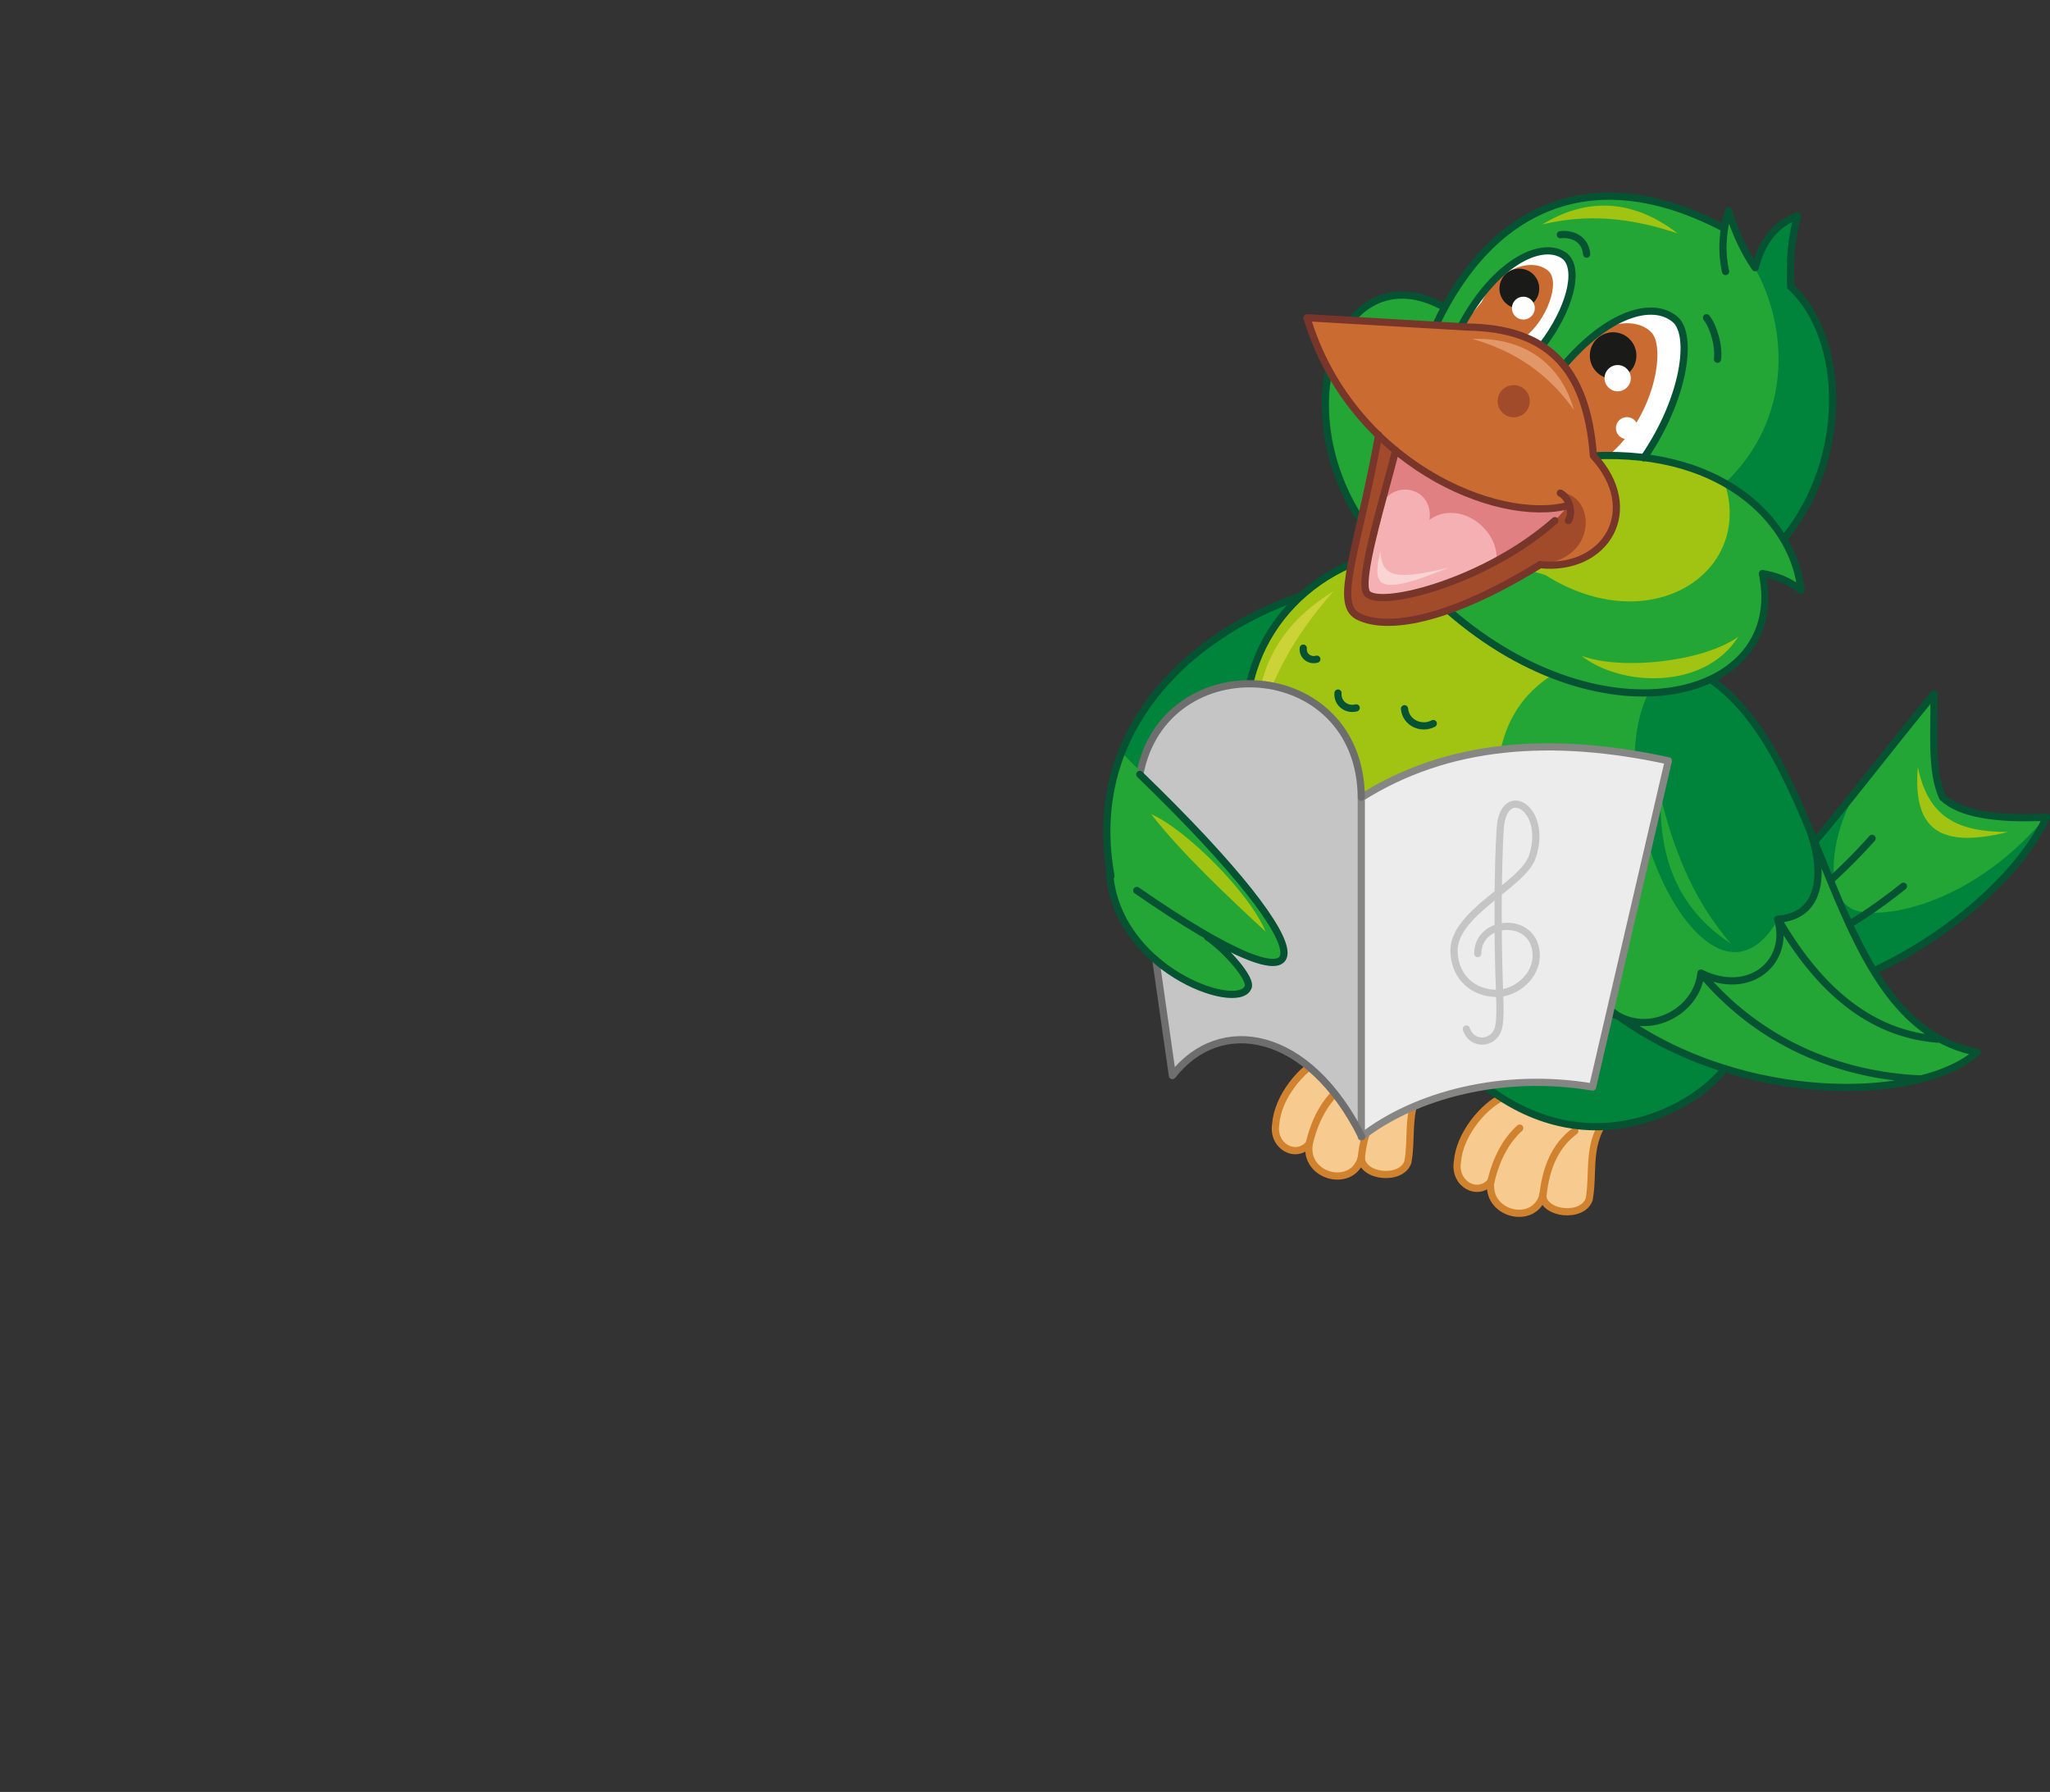 <?xml version="1.0" encoding="utf-8"?>
<!-- Generator: Adobe Illustrator 21.1.0, SVG Export Plug-In . SVG Version: 6.00 Build 0)  -->
<svg version="1.1" id="Layer_1" xmlns="http://www.w3.org/2000/svg" xmlns:xlink="http://www.w3.org/1999/xlink" x="0px" y="0px"
	 viewBox="0 0 484 423" style="enable-background:new 0 0 484 423;" xml:space="preserve">
<rect x="0" y="0" width="484" height="423" fill="#333333" stroke="none"/>
<style type="text/css">
	.st0{fill-rule:evenodd;clip-rule:evenodd;fill:#F7CA8F;}
	.st1{fill:none;stroke:#D1822F;stroke-width:1.701;stroke-linecap:round;stroke-linejoin:round;stroke-miterlimit:22.926;}
	.st2{fill-rule:evenodd;clip-rule:evenodd;fill:#00833A;}
	.st3{fill-rule:evenodd;clip-rule:evenodd;fill:#A1C413;}
	.st4{fill:none;stroke:#055332;stroke-width:1.701;stroke-linecap:round;stroke-linejoin:round;stroke-miterlimit:22.926;}
	.st5{fill-rule:evenodd;clip-rule:evenodd;fill:#A35939;}
	.st6{fill-rule:evenodd;clip-rule:evenodd;fill:#23A635;}
	.st7{fill:none;stroke:#822E2D;stroke-width:1.701;stroke-linecap:round;stroke-linejoin:round;stroke-miterlimit:22.926;}
	.st8{fill-rule:evenodd;clip-rule:evenodd;fill:#CBD337;}
	.st9{fill-rule:evenodd;clip-rule:evenodd;fill:#F5B0B4;}
	.st10{fill-rule:evenodd;clip-rule:evenodd;fill:#E08082;}
	.st11{fill-rule:evenodd;clip-rule:evenodd;fill:#FFFFFF;}
	.st12{fill-rule:evenodd;clip-rule:evenodd;fill:#CA6C32;}
	.st13{fill-rule:evenodd;clip-rule:evenodd;fill:#A24B2A;}
	.st14{fill:none;stroke:#783529;stroke-width:1.701;stroke-linecap:round;stroke-linejoin:round;stroke-miterlimit:22.926;}
	.st15{fill-rule:evenodd;clip-rule:evenodd;fill:#1A1A18;}
	.st16{fill-rule:evenodd;clip-rule:evenodd;fill:#E29769;}
	.st17{fill-rule:evenodd;clip-rule:evenodd;fill:#F9D4D2;}
	.st18{fill-rule:evenodd;clip-rule:evenodd;fill:#D8D9D9;}
	.st19{fill-rule:evenodd;clip-rule:evenodd;fill:#C5C5C6;}
	.st20{fill-rule:evenodd;clip-rule:evenodd;fill:#ECECEC;}
	.st21{fill:none;stroke:#868685;stroke-width:1.701;stroke-linecap:round;stroke-linejoin:round;stroke-miterlimit:22.926;}
	.st22{fill:none;stroke:#C5C5C6;stroke-width:1.701;stroke-linecap:round;stroke-linejoin:round;stroke-miterlimit:22.926;}
	.st23{fill:none;stroke:#6E6E6E;stroke-width:1.701;stroke-linecap:round;stroke-linejoin:round;stroke-miterlimit:22.926;}
</style>
<path class="st0" d="M354.9,258.9l14.8-5.5l10.2,9.9c-5.2,4.5-3.1,13.1-4.6,19.7c-2,4-9.5,5-11-1c-2.4,5.4-12.3,5.9-12.3-3.3
	c-3.1,3.7-8.8,0.6-7.9-4.7C344.6,267.8,350.1,261.1,354.9,258.9z"/>
<path class="st1" d="M358.8,266.3c-3.2,2.9-5.5,7.1-6.8,12.6c-3.1,3.7-8.8,0.6-7.9-4.7c0.5-6.4,6.1-13.1,10.8-15.3"/>
<path class="st1" d="M371.8,267c-4.6,3.4-6.8,8.6-7.5,15.1c-2,7.4-13.6,4.6-12.3-3.3"/>
<path class="st1" d="M364.2,282.1c0.2,4.6,9.5,5.5,11,1c1.2-6.6-0.8-13.5,4.6-19.7"/>
<path class="st0" d="M312.1,250.1l14.8-5.5l10.2,9.9c-5.2,4.5-3.1,13.1-4.6,19.7c-2,4-9.5,5-11-1c-2.4,5.4-12.3,5.9-12.3-3.3
	c-3.1,3.7-8.8,0.6-7.9-4.7C301.9,258.9,307.4,252.2,312.1,250.1z"/>
<path class="st1" d="M315.9,257.4c-3.2,2.9-5.5,7.1-6.8,12.6c-3.1,3.7-8.8,0.6-7.9-4.7c0.5-6.4,6.1-13.1,10.8-15.3"/>
<path class="st1" d="M328.9,258.2c-4.6,3.4-6.8,8.6-7.5,15.1c-2,7.4-13.6,4.6-12.3-3.3"/>
<path class="st1" d="M321.4,273.3c0.2,4.6,9.5,5.5,11,1c1.2-6.6-0.8-13.5,4.6-19.7"/>
<path class="st2" d="M262.2,206.8l27.2-15.8l17.6-50.3C279.4,150.2,256.1,173.6,262.2,206.8z"/>
<path class="st2" d="M350.6,256.4l29.2-16.6l27.4,12.4C399.4,267.9,363.6,270.1,350.6,256.4z"/>
<path class="st3" d="M299.2,190.6l39.7,32l40.5-66.4l-60.7-22.9C297.9,142.3,286.8,166.6,299.2,190.6z"/>
<path class="st4" d="M318.8,133.2c-20.9,9.1-31.9,33.4-19.5,57.4"/>
<path class="st5" d="M402.6,236.9l0.2-21c5,2.1,10.7,3.6,17,4.5C415.1,227.6,409.4,233.1,402.6,236.9z"/>
<path class="st6" d="M406.9,234.2l5.3-4.5l7.6-9.3l-13.7-3.3c11.6-2,27-24.7,50.5-53.4c0.2,8.3-0.9,18.3,2.1,24.5
	c4,3.7,12.1,5.2,24.5,4.6C471.4,217.6,428.1,242.6,406.9,234.2z"/>
<path class="st2" d="M406.9,234.2l5.3-4.5l7.6-9.3l-13.7-3.3c11.6-2,10.6-4.1,34-32.8c-6.8,8.4-10.2,25.5-3.7,29.7
	c4,3.7,27.4,1.7,46.7-21.2C471.4,217.6,428.1,242.6,406.9,234.2z"/>
<path class="st4" d="M416.4,225.1c9-0.1,20-5.5,33-15.9 M415.9,219.8c9.2-5.4,17.9-12.7,26.1-21.9 M406.1,217.2
	c11.6-2,27-24.7,50.5-53.4c0.2,8.3-0.9,18.3,2.1,24.5c4,3.7,12.1,5.2,24.5,4.6c-11.6,24.7-54.9,49.7-76.3,41.3"/>
<path class="st7" d="M402.8,215.9c5,2.1,10.7,3.6,17,4.5c-4.7,7.2-10.4,12.6-17.2,16.5"/>
<path class="st4" d="M338.4,170.8c-2.9,1.5-6.5-0.2-6.8-3.5 M320.2,167.1c-2.3,0.6-4.5-1.1-4.3-3.5 M310.9,155.6
	c-1.7,0.5-3.4-0.8-3.2-2.6 M302.6,176.8c-1.6,0.8-3.5-0.1-3.7-1.9 M311.8,188.1c-2.1,1.1-4.6-0.1-4.9-2.6 M308.1,202.6
	c-1.6,0.8-3.5-0.1-3.7-1.9"/>
<path class="st8" d="M296.9,172.9c2.7-12,8.4-22.5,17.9-33.3C301.6,147.7,296.1,158.9,296.9,172.9z"/>
<path class="st3" d="M474.1,196.4c-12.4,0-18.9-3.8-21.3-15.3C451.6,195.8,457.9,200.4,474.1,196.4z"/>
<path class="st6" d="M357.4,208.6c-7-23-5.2-40.4,9.3-49.4l37.3,1.2c27.4,19.3,27.6,81.3,62.9,88
	C449.2,264.1,378.8,260.8,357.4,208.6z"/>
<path class="st2" d="M419.8,217c-16.2,28.3-43.2-28.1-30.6-53.4l8-0.9l6.7-2.2l7.8,7.2c7.3,9.5,15,27,16.7,31
	C431.8,211.3,428.1,215.4,419.8,217z"/>
<path class="st4" d="M381.4,239.4c8,5.2,19.2-0.5,20.2-9.7c11.5,5.7,21.1-2.7,18.1-12.7c12-0.9,10.2-13.9,7.7-20.7 M401.6,229.7
	c13.4,16.1,32.3,24.2,52,25 M419.8,217c10.9,18.8,23.6,27.2,37.7,28.3 M407.2,252.2c-6.5,8.8-31.3,23.7-56.6,4.2 M403.9,160.4
	c28.3,19.6,27.6,81.3,62.9,88c-17.6,15.8-88,12.4-109.5-39.8"/>
<path class="st6" d="M408.6,222.7c-7.8-9.1-13-20.1-16.5-34.6C391.6,204.2,397.4,215.4,408.6,222.7z"/>
<path class="st6" d="M341.1,72.6L321.4,123C303.6,101,316.1,57.8,341.1,72.6z"/>
<path class="st3" d="M324.2,124.3l51.9-16.7c32.2-1.5,47.7,16.9,49.1,31.7c-3-2.3-6-3.4-9.1-3.9
	C423.4,170.1,362.6,178.8,324.2,124.3z"/>
<path class="st6" d="M324.2,124.3l40.6,11.4c24.6,15.6,49.3-0.3,42.4-21.7c6.2,5.5,16.6,10.5,18,25.3c-3-2.3-6-3.4-9.1-3.9
	C423.4,170.1,362.6,178.8,324.2,124.3z"/>
<path class="st9" d="M329.4,106.3l36,10.1l1.6,6.6c-22.7,16.6-42.8,20.6-47.1,15.6C325.1,131.6,327.1,116.3,329.4,106.3z"/>
<path class="st10" d="M327.1,117.7l2.7-11.3l35.7,10l5,2.9c-2.4,3.7-9.2,8.4-17.2,13.2c0.8-7.4-8.7-14.8-15.8-9.8
	C338.4,115.9,330.9,113.4,327.1,117.7z"/>
<path class="st6" d="M338.9,76.8l37.2,30.6c18.9-0.7,33.5,5.2,43.6,17.6c14.8-18.9,18.7-38,3.1-57.4l1.6-16.7
	c-5.6,2.4-8.9,6.4-10,12.2l-6.4-13.3l-0.9,4.1C376.6,37.6,352.4,48.4,338.9,76.8z"/>
<path class="st2" d="M407.2,114.1l8.8,6.7l5.1,6.4c15.9-18.2,14.1-47.7,1.6-59.5l1.6-16.7c-5.6,2.4-8.9,6.4-10,12.2
	C422.4,77.7,423.1,99.1,407.2,114.1z"/>
<path class="st11" d="M388.1,108.1l-12-0.4c-0.5-7.6-2.5-14.7-7-21.3c10.5-12.4,21.1-15.5,26.4-11C399.9,79,397.8,94.1,388.1,108.1z
	"/>
<path class="st12" d="M379.8,107.5l-3.6-0.1l-1.2-8.2l-5.8-12.9c6.9-10.9,17.1-11.9,20.8-7.7C393.2,82.2,390.8,98.2,379.8,107.5z"/>
<path class="st11" d="M364.1,81.8c-5.8-3.1-12.3-4.3-19.2-4.7c8.4-15.7,19.6-20.5,24.6-16.6C373.2,63.7,370.6,73.3,364.1,81.8z"/>
<path class="st12" d="M359.8,79.7l-14.8-2.6l4.8-5.8c3.9-8.1,11.9-10.6,15.7-7.4C368.6,66.5,365.1,75.9,359.8,79.7z"/>
<path class="st4" d="M407.4,64.1c-1-4.5-0.8-9.3,0.7-14.3c1.7,5.4,3.8,9.8,6.3,13.4c1.6-6.3,4.9-10.4,10-12.2
	c-1.5,5.2-1.9,10.8-1.6,16.7c12.9,11.9,14,40.3-1.6,59.5 M407.1,53.9c-30.7-16.2-54.8-5.5-68.2,23 M321.4,123
	c-18.5-28.2-4.4-63.9,19.7-50.4 M344.9,77.1c8.4-15.7,19.6-20.5,24.6-16.6c3.6,3.1,1.1,12.7-5.5,21.2 M368.4,55.4
	c2.7-0.3,5.9,0.9,6.2,4.6 M369.1,86.4c10.5-12.4,21.1-15.5,26.4-11c4.3,3.7,2.2,18.8-7.4,32.7 M402.9,75c1.6,2,3,6.5,2.6,9.8
	 M376.1,107.6c32.2-1.5,47.7,16.9,49.1,31.7c-3-2.3-6-3.4-9.1-3.9c6.2,29.8-37.2,40.9-74.1,8.7"/>
<path class="st12" d="M376.1,107.6c-1.4-19.4-10.8-30.8-32-30.5L308.6,75c5.1,22.6,33.5,49.3,61.8,44.2l-6.9,14
	C380.9,135.7,387.2,117.7,376.1,107.6z"/>
<path class="st13" d="M320.1,145.1c7.9,6.6,29.3-3.4,43.5-11.9c14-1.2,13-16.6,4.8-16.9l2.1,2.9l-3.4,3.7
	c-24.6,18-39.1,19.5-44.1,17.4c-3-1.8,3.6-18.2,6.5-34l-4-3.4C323.6,120,313.6,141.7,320.1,145.1z"/>
<path class="st14" d="M368.4,116.4c2,1,3.1,4.4,1.9,6.5"/>
<ellipse transform="matrix(4.826534e-02 -0.999 0.999 4.826534e-02 278.556 460.299)" class="st15" cx="380.8" cy="84" rx="5.5" ry="5.5"/>
<ellipse transform="matrix(4.818201e-02 -0.999 0.999 4.818201e-02 273.3 423.176)" class="st15" cx="358.7" cy="68.2" rx="4.7" ry="4.7"/>
<ellipse transform="matrix(4.791721e-02 -0.999 0.999 4.791721e-02 274.418 466.511)" class="st11" cx="381.9" cy="89.3" rx="3.1" ry="3.1"/>
<ellipse transform="matrix(4.850520e-02 -0.999 0.999 4.850520e-02 269.49 428.445)" class="st11" cx="359.6" cy="72.8" rx="2.7" ry="2.7"/>
<ellipse transform="matrix(4.810444e-02 -0.999 0.999 4.810444e-02 264.639 479.913)" class="st11" cx="384.1" cy="101.1" rx="2.6" ry="2.6"/>
<path class="st14" d="M308.6,75.1c10.3,34.1,44.9,48.8,61.8,44.2"/>
<path class="st14" d="M363.6,133.3c15.5,1.6,24.4-12.9,12.6-25.7c-1.6-21.7-11.7-30.1-29.7-30.4L308.6,75"/>
<ellipse transform="matrix(4.829727e-02 -0.999 0.999 4.829727e-02 245.419 447.17)" class="st13" cx="357.4" cy="94.8" rx="3.8" ry="3.8"/>
<path class="st16" d="M347.6,80c9.6,2.7,17.9,8,24,16.8C368.4,85.4,359.4,79.6,347.6,80z"/>
<path class="st17" d="M325.9,130.1c0.3,6.4,4,6.8,16.1,3.9C325.1,141,323.9,138.5,325.9,130.1z"/>
<path class="st3" d="M373.4,154.8c9.2,3.5,28.7,1.5,37-4.5C402.4,163,382.6,162.1,373.4,154.8z"/>
<path class="st3" d="M364.1,53c10.2-2.5,20.4-1.8,32,2.1C385.4,46.9,374.6,46.6,364.1,53z"/>
<path class="st14" d="M367.1,122.9c-16,14.2-40.3,20.5-44.1,17.4c-3-1.8,4.1-24,6.5-34"/>
<path class="st18" d="M321.4,268.4v-80.1c1.8-33-47-35.7-52.3-5.4l3.7,43.7l3.9,27.3C288.1,239.4,308.9,243.2,321.4,268.4z"/>
<path class="st19" d="M321.4,268.4v-80.1c1.8-33-47-35.7-52.3-5.4l3.7,43.7l3.9,27.3C288.1,239.4,308.9,243.2,321.4,268.4z"/>
<path class="st14" d="M363.6,133.3c-24.4,15-37.8,15-43.1,12.1c-5.6-3.1,0.1-15.7,5-42.7"/>
<path class="st20" d="M321.4,188.3v80.1c12.7-9.9,33.3-15.4,54.6-11.8l17.9-77C366.4,173.6,341.8,175.4,321.4,188.3z"/>
<path class="st21" d="M321.4,188.3v80.1c12.7-9.9,33.3-15.4,54.6-11.8l17.9-77C366.4,173.6,341.8,175.4,321.4,188.3z"/>
<path class="st22" d="M348.9,225.1c0-8.3,13.8-9,13.8,0.5c0,4.9-4.8,8.9-9.4,8.9c-5.4-0.1-9.6-3.6-10-9.5
	c-0.7-9.4,16.3-16,18.5-22.8c3.8-11.5-6.9-17.6-7.6-6.6c-0.6,9.3-0.6,24.4-0.3,34.3c0.1,4.4,0.6,10.6-0.2,13c-1.1,3.6-6.2,4-7.5,0"
	/>
<path class="st23" d="M269.1,182.8c5.8-30.6,52-28,52.3,5.4"/>
<path class="st6" d="M264.8,177.6c53.1,53.4,41.2,55.9,20.3,43.6c4.1,2.7,10.8,10.1,9.5,12C291.4,240.1,248.4,225.3,264.8,177.6z"/>
<path class="st23" d="M272.9,226.6l3.9,27.3c11.3-14.5,32.1-10.8,44.7,14.4"/>
<path class="st3" d="M271.8,192.2c7.2,9.3,19.2,20.5,27,27.7C295.1,210.9,280.1,195.8,271.8,192.2z"/>
<path class="st4" d="M285.1,221.2c4.1,2.7,10.8,10.1,9.5,12c-2.7,5.7-31.7-4.6-32.7-28.1 M307.1,140.7
	c-27.7,9.5-50.9,32.9-44.8,66.1 M269.1,182.8c46.3,44.8,44.7,58.9-0.7,27.4"/>
</svg>
